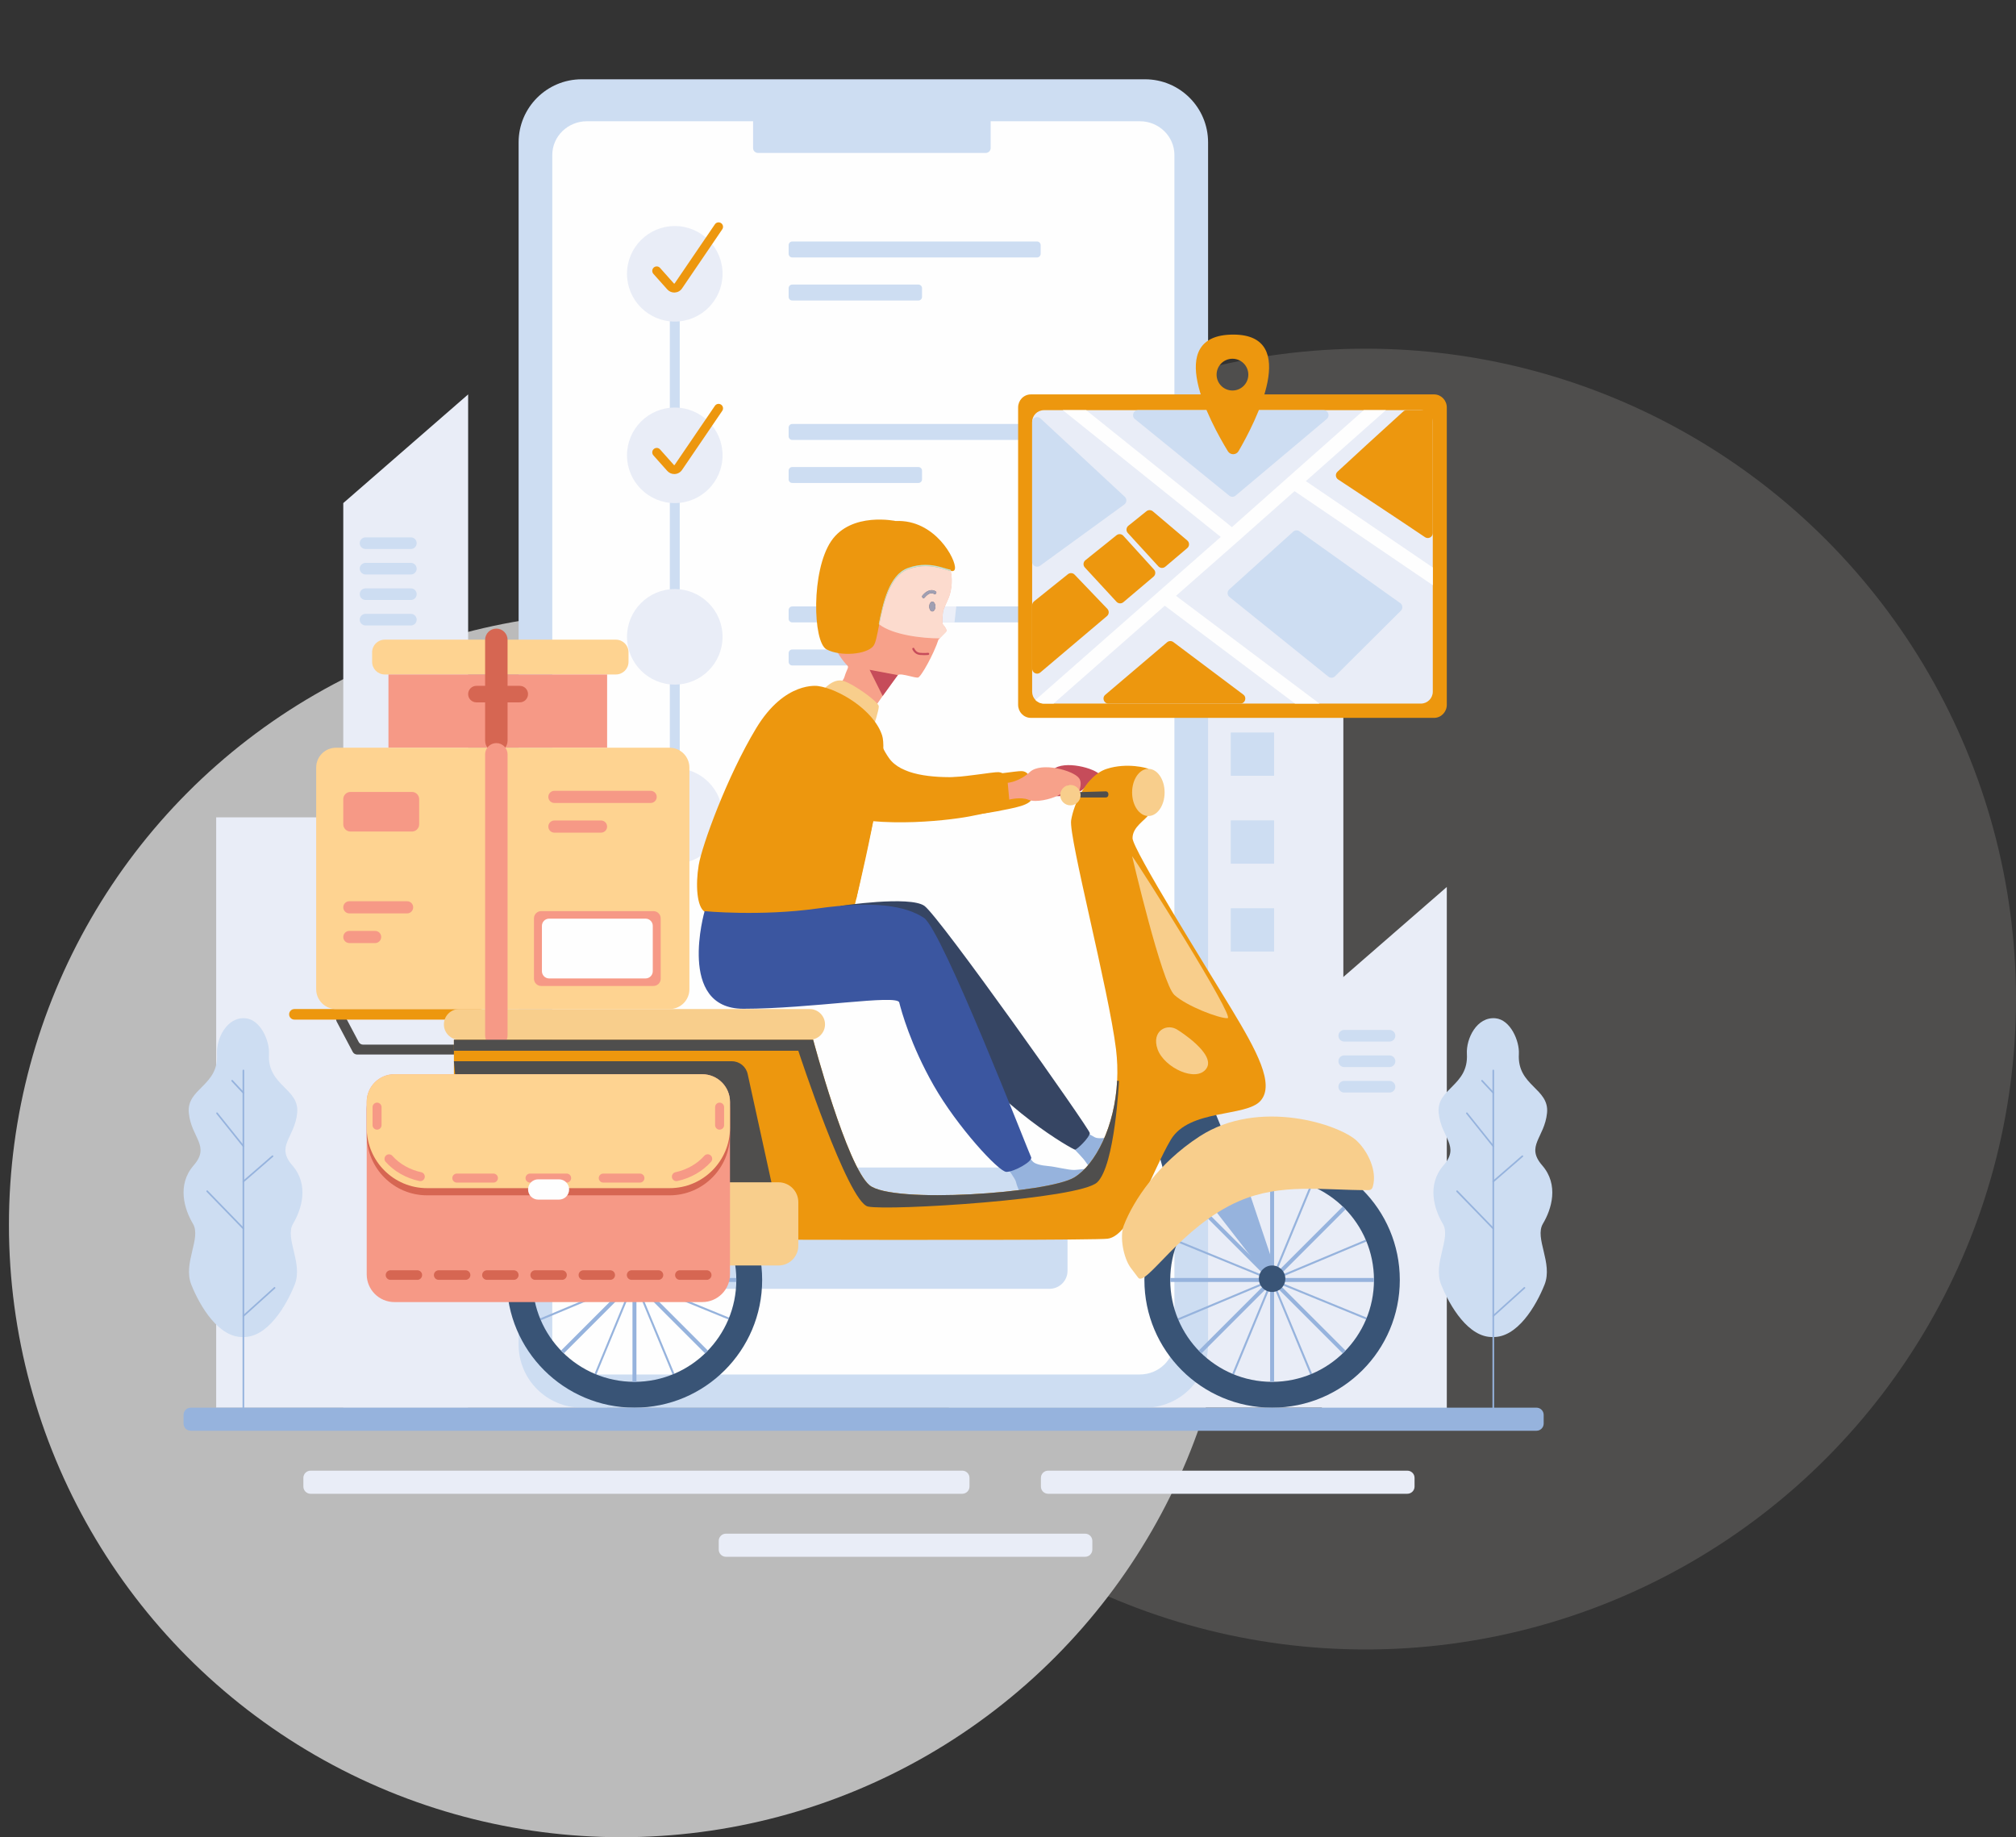 <svg width="451" height="411" viewBox="0 0 451 411" fill="none" xmlns="http://www.w3.org/2000/svg">
    <rect x="0" y="0" width="451" height="411" fill="#333333" stroke="none"/>
    <circle cx="305.5" cy="223.5" r="145.5" fill="#4F4E4D"/>
    <circle cx="139" cy="274" r="137" fill="#BBBBBB"/>
    <g clip-path="url(#clip0_2:4246)">
        <path d="M212.287 314.905H300.521V154.428H212.287V314.905Z" fill="#E9EDF7"/>
        <path d="M275.339 173.552H285.028V163.866H275.339V173.552Z" fill="#CDDDF2"/>
        <path d="M275.339 193.212H285.028V183.526H275.339V193.212Z" fill="#CDDDF2"/>
        <path d="M275.339 212.874H285.028V203.187H275.339V212.874Z" fill="#CDDDF2"/>
        <path d="M76.793 314.905V112.544L104.727 88.231V314.905H76.793Z" fill="#E9EDF7"/>
        <path d="M91.915 122.816H81.786C81.064 122.816 80.477 122.232 80.477 121.514C80.477 120.795 81.064 120.213 81.786 120.213H91.915C92.636 120.213 93.213 120.795 93.213 121.514C93.213 122.232 92.636 122.816 91.915 122.816Z" fill="#CDDDF2"/>
        <path d="M91.915 128.518H81.786C81.064 128.518 80.477 127.935 80.477 127.216C80.477 126.497 81.064 125.915 81.786 125.915H91.915C92.636 125.915 93.213 126.497 93.213 127.216C93.213 127.935 92.636 128.518 91.915 128.518Z" fill="#CDDDF2"/>
        <path d="M91.915 134.221H81.786C81.064 134.221 80.477 133.638 80.477 132.918C80.477 132.199 81.064 131.618 81.786 131.618H91.915C92.636 131.618 93.213 132.199 93.213 132.918C93.213 133.638 92.636 134.221 91.915 134.221Z" fill="#CDDDF2"/>
        <path d="M323.665 198.424V317.787H295.722V222.734L323.665 198.424Z" fill="#E9EDF7"/>
        <path d="M310.844 233.008H300.715C299.993 233.008 299.416 232.425 299.416 231.706C299.416 230.987 299.993 230.404 300.715 230.404H310.844C311.565 230.404 312.152 230.987 312.152 231.706C312.152 232.425 311.565 233.008 310.844 233.008Z" fill="#CDDDF2"/>
        <path d="M310.844 238.71H300.715C299.993 238.71 299.416 238.128 299.416 237.409C299.416 236.689 299.993 236.106 300.715 236.106H310.844C311.565 236.106 312.152 236.689 312.152 237.409C312.152 238.128 311.565 238.71 310.844 238.71Z" fill="#CDDDF2"/>
        <path d="M310.844 244.412H300.715C299.993 244.412 299.416 243.83 299.416 243.111C299.416 242.392 299.993 241.809 300.715 241.809H310.844C311.565 241.809 312.152 242.392 312.152 243.111C312.152 243.83 311.565 244.412 310.844 244.412Z" fill="#CDDDF2"/>
        <path d="M91.915 139.923H81.786C81.064 139.923 80.477 139.34 80.477 138.621C80.477 137.902 81.064 137.319 81.786 137.319H91.915C92.636 137.319 93.213 137.902 93.213 138.621C93.213 139.34 92.636 139.923 91.915 139.923Z" fill="#CDDDF2"/>
        <path d="M48.36 314.905H135.816V182.846H48.36V314.905Z" fill="#E9EDF7"/>
        <path d="M65.559 273.761C67.492 270.515 69.184 265.053 65.395 260.7C61.605 256.346 65.924 254.548 66.482 248.99C67.039 243.432 59.768 242.957 60.172 235.796C60.344 232.881 58.306 228.118 54.948 227.798C50.774 227.398 48.35 232.343 48.542 235.796C48.956 242.957 41.684 243.432 42.242 248.99C42.8 254.548 47.109 256.346 43.328 260.7C39.539 265.053 41.232 270.515 43.165 273.761C45.09 277.005 40.866 282.559 42.8 287.389C44.714 292.192 48.908 299.264 54.362 299.102C59.806 299.264 64 292.192 65.924 287.389C67.858 282.559 63.634 277.005 65.559 273.761Z" fill="#CDDDF2"/>
        <path d="M54.631 239.514V317.455H54.265V239.514C54.265 239.383 54.352 239.275 54.448 239.275C54.554 239.275 54.631 239.383 54.631 239.514Z" fill="#96B3DD"/>
        <path d="M54.448 256.598C54.401 256.598 54.343 256.575 54.313 256.529L48.407 249.153C48.341 249.076 48.36 248.961 48.427 248.899C48.504 248.836 48.629 248.849 48.687 248.928L54.593 256.303C54.65 256.382 54.641 256.494 54.564 256.557C54.535 256.584 54.487 256.598 54.448 256.598Z" fill="#96B3DD"/>
        <path d="M54.448 294.573C54.401 294.573 54.352 294.552 54.313 294.513C54.247 294.439 54.256 294.323 54.333 294.257L61.307 287.966C61.374 287.9 61.499 287.906 61.557 287.98C61.625 288.054 61.625 288.168 61.547 288.236L54.574 294.526C54.535 294.557 54.496 294.573 54.448 294.573Z" fill="#96B3DD"/>
        <path d="M54.448 244.653C54.401 244.653 54.352 244.633 54.313 244.595L51.794 241.896C51.736 241.824 51.736 241.71 51.813 241.641C51.88 241.572 51.995 241.576 52.063 241.65L54.584 244.348C54.65 244.421 54.65 244.535 54.574 244.604C54.535 244.637 54.496 244.653 54.448 244.653Z" fill="#96B3DD"/>
        <path d="M54.448 264.49C54.401 264.49 54.352 264.467 54.313 264.426C54.247 264.35 54.256 264.236 54.333 264.17L60.845 258.517C60.922 258.45 61.037 258.459 61.105 258.534C61.172 258.61 61.162 258.725 61.086 258.79L54.564 264.444C54.535 264.474 54.487 264.49 54.448 264.49Z" fill="#96B3DD"/>
        <path d="M54.448 275.018C54.401 275.018 54.352 275 54.323 274.963L46.215 266.609C46.147 266.537 46.147 266.422 46.215 266.352C46.291 266.282 46.406 266.285 46.474 266.356L54.583 274.711C54.65 274.783 54.65 274.897 54.574 274.968C54.535 275.001 54.496 275.018 54.448 275.018Z" fill="#96B3DD"/>
        <path d="M345.164 273.761C347.107 270.515 348.79 265.053 345 260.7C341.22 256.346 345.53 254.548 346.087 248.99C346.645 243.432 339.373 242.957 339.787 235.796C339.951 232.881 337.911 228.118 334.564 227.798C330.379 227.398 327.955 232.343 328.158 235.796C328.561 242.957 321.29 243.432 321.847 248.99C322.405 254.548 326.725 256.346 322.935 260.7C319.145 265.053 320.838 270.515 322.771 273.761C324.704 277.005 320.472 282.559 322.405 287.389C324.329 292.192 328.523 299.264 333.967 299.102C339.421 299.264 343.616 292.192 345.53 287.389C347.463 282.559 343.24 277.005 345.164 273.761Z" fill="#CDDDF2"/>
        <path d="M334.247 239.514V317.455H333.881V239.514C333.881 239.383 333.958 239.275 334.064 239.275C334.16 239.275 334.247 239.383 334.247 239.514Z" fill="#96B3DD"/>
        <path d="M334.064 256.598C334.006 256.598 333.949 256.575 333.92 256.529L328.014 249.153C327.946 249.076 327.955 248.961 328.043 248.899C328.119 248.836 328.234 248.849 328.292 248.928L334.198 256.303C334.266 256.382 334.247 256.494 334.169 256.557C334.14 256.584 334.093 256.598 334.064 256.598Z" fill="#96B3DD"/>
        <path d="M334.064 294.573C334.006 294.573 333.958 294.552 333.92 294.513C333.862 294.439 333.862 294.323 333.939 294.257L340.912 287.966C340.99 287.9 341.105 287.906 341.172 287.98C341.239 288.054 341.23 288.168 341.153 288.236L334.179 294.526C334.14 294.557 334.102 294.573 334.064 294.573Z" fill="#96B3DD"/>
        <path d="M334.064 244.653C334.015 244.653 333.967 244.633 333.929 244.595L331.409 241.896C331.341 241.824 331.341 241.71 331.418 241.641C331.496 241.572 331.601 241.576 331.678 241.65L334.189 244.348C334.256 244.421 334.256 244.535 334.179 244.604C334.15 244.637 334.102 244.653 334.064 244.653Z" fill="#96B3DD"/>
        <path d="M334.064 264.49C334.006 264.49 333.958 264.467 333.92 264.426C333.852 264.35 333.862 264.236 333.939 264.17L340.451 258.517C340.527 258.45 340.643 258.459 340.71 258.534C340.778 258.61 340.768 258.725 340.691 258.79L334.179 264.444C334.14 264.474 334.103 264.49 334.064 264.49Z" fill="#96B3DD"/>
        <path d="M334.064 275.018C334.016 275.018 333.967 275 333.929 274.963L325.82 266.609C325.753 266.537 325.753 266.422 325.83 266.352C325.897 266.282 326.013 266.285 326.09 266.356L334.189 274.711C334.256 274.783 334.256 274.897 334.189 274.968C334.15 275.001 334.103 275.018 334.064 275.018Z" fill="#96B3DD"/>
        <path d="M256.15 314.905H130.131C122.34 314.905 116.019 308.586 116.019 300.794V31.848C116.019 24.055 122.34 17.737 130.131 17.737H256.15C263.941 17.737 270.261 24.055 270.261 31.848V300.794C270.261 308.586 263.941 314.905 256.15 314.905Z" fill="#CDDDF2"/>
        <path d="M254.976 27.121H221.618V33.135C221.618 33.731 221.126 34.214 220.511 34.214H169.578C168.963 34.214 168.472 33.731 168.472 33.135V27.121H131.304C127.024 27.121 123.551 30.502 123.551 34.672V299.932C123.551 304.103 127.024 307.482 131.304 307.482H254.976C259.257 307.482 262.728 304.103 262.728 299.932V34.672C262.728 30.502 259.257 27.121 254.976 27.121Z" fill="#FEFEFE"/>
        <path d="M149.85 184.91H152.063V61.253H149.85V184.91Z" fill="#CDDDF2"/>
        <path d="M161.643 61.253C161.643 67.154 156.852 71.937 150.956 71.937C145.059 71.937 140.269 67.154 140.269 61.253C140.269 55.352 145.059 50.567 150.956 50.567C156.852 50.567 161.643 55.352 161.643 61.253Z" fill="#E9EDF7"/>
        <path d="M150.841 65.443C150.234 65.443 149.677 65.19 149.272 64.737L146.165 61.258C145.809 60.847 145.838 60.217 146.253 59.851C146.666 59.485 147.291 59.521 147.656 59.932L150.754 63.413C150.763 63.422 150.792 63.453 150.85 63.448C150.898 63.446 150.927 63.413 150.927 63.401L159.93 50.179C160.238 49.724 160.864 49.607 161.316 49.917C161.768 50.226 161.893 50.847 161.575 51.3L152.581 64.522C152.216 65.061 151.629 65.395 150.975 65.438C150.927 65.441 150.88 65.443 150.841 65.443Z" fill="#ED970E"/>
        <path d="M161.643 101.859C161.643 107.759 156.852 112.544 150.956 112.544C145.059 112.544 140.269 107.759 140.269 101.859C140.269 95.957 145.059 91.174 150.956 91.174C156.852 91.174 161.643 95.957 161.643 101.859Z" fill="#E9EDF7"/>
        <path d="M150.841 106.047C150.234 106.047 149.677 105.796 149.272 105.342L146.165 101.864C145.809 101.451 145.838 100.822 146.253 100.456C146.666 100.091 147.291 100.127 147.656 100.538L150.754 104.016C150.763 104.027 150.792 104.058 150.85 104.054C150.898 104.05 150.927 104.016 150.927 104.007L159.93 90.785C160.238 90.33 160.864 90.213 161.316 90.522C161.768 90.831 161.893 91.451 161.575 91.906L152.581 105.128C152.216 105.667 151.629 106 150.975 106.044C150.927 106.046 150.88 106.047 150.841 106.047Z" fill="#ED970E"/>
        <path d="M161.643 142.463C161.643 148.365 156.852 153.148 150.956 153.148C145.059 153.148 140.269 148.365 140.269 142.463C140.269 136.562 145.059 131.778 150.956 131.778C156.852 131.778 161.643 136.562 161.643 142.463Z" fill="#E9EDF7"/>
        <path d="M161.643 182.527C161.643 188.429 156.852 193.212 150.956 193.212C145.059 193.212 140.269 188.429 140.269 182.527C140.269 176.626 145.059 171.842 150.956 171.842C156.852 171.842 161.643 176.626 161.643 182.527Z" fill="#E9EDF7"/>
        <path d="M231.996 57.593H177.236C176.792 57.593 176.428 57.232 176.428 56.787V54.833C176.428 54.388 176.792 54.027 177.236 54.027H231.996C232.448 54.027 232.804 54.388 232.804 54.833V56.787C232.804 57.232 232.448 57.593 231.996 57.593Z" fill="#CDDDF2"/>
        <path d="M205.457 67.226H177.236C176.792 67.226 176.428 66.864 176.428 66.42V64.465C176.428 64.02 176.792 63.659 177.236 63.659H205.457C205.9 63.659 206.265 64.02 206.265 64.465V66.42C206.265 66.864 205.9 67.226 205.457 67.226Z" fill="#CDDDF2"/>
        <path d="M231.996 98.413H177.236C176.792 98.413 176.428 98.052 176.428 97.607V95.653C176.428 95.207 176.792 94.847 177.236 94.847H231.996C232.448 94.847 232.804 95.207 232.804 95.653V97.607C232.804 98.052 232.448 98.413 231.996 98.413Z" fill="#CDDDF2"/>
        <path d="M205.457 108.045H177.236C176.792 108.045 176.428 107.685 176.428 107.239V105.285C176.428 104.84 176.792 104.479 177.236 104.479H205.457C205.9 104.479 206.265 104.84 206.265 105.285V107.239C206.265 107.685 205.9 108.045 205.457 108.045Z" fill="#CDDDF2"/>
        <path d="M231.996 139.233H177.236C176.792 139.233 176.428 138.872 176.428 138.427V136.472C176.428 136.027 176.792 135.666 177.236 135.666H231.996C232.448 135.666 232.804 136.027 232.804 136.472V138.427C232.804 138.872 232.448 139.233 231.996 139.233Z" fill="#CDDDF2"/>
        <path d="M205.457 148.866H177.236C176.792 148.866 176.428 148.505 176.428 148.06V146.105C176.428 145.659 176.792 145.298 177.236 145.298H205.457C205.9 145.298 206.265 145.659 206.265 146.105V148.06C206.265 148.505 205.9 148.866 205.457 148.866Z" fill="#CDDDF2"/>
        <path d="M234.786 288.316H153.88C151.658 288.316 149.85 286.511 149.85 284.284V265.212C149.85 262.985 151.658 261.18 153.88 261.18H234.786C237.008 261.18 238.817 262.985 238.817 265.212V284.284C238.817 286.511 237.008 288.316 234.786 288.316Z" fill="#CDDDF2"/>
        <path d="M121.002 295.352L120.829 294.943L162.864 277.324L163.037 277.732L121.002 295.352Z" fill="#96B3DD"/>
        <path d="M162.941 295.176L120.753 277.91L120.925 277.5L163.115 294.766L162.941 295.176Z" fill="#96B3DD"/>
        <path d="M133.42 307.483L133.017 307.313L150.436 265.192L150.85 265.361L133.42 307.483Z" fill="#96B3DD"/>
        <path d="M150.456 307.474L132.998 265.37L133.401 265.202L150.87 307.304L150.456 307.474Z" fill="#96B3DD"/>
        <path d="M141.933 309.128C129.342 309.128 119.136 298.924 119.136 286.338C119.136 273.75 129.342 263.546 141.933 263.546C154.515 263.546 164.721 273.75 164.721 286.338C164.721 298.924 154.515 309.128 141.933 309.128ZM141.933 257.771C126.158 257.771 113.365 270.56 113.365 286.338C113.365 302.115 126.158 314.905 141.933 314.905C157.709 314.905 170.502 302.115 170.502 286.338C170.502 270.56 157.709 257.771 141.933 257.771Z" fill="#395476"/>
        <path d="M141.491 309.128H142.377V263.546H141.491V309.128Z" fill="#96B3DD"/>
        <path d="M119.136 286.78H164.719V285.895H119.136V286.78Z" fill="#96B3DD"/>
        <path d="M157.738 302.766L125.505 270.535L126.13 269.908L158.363 302.14L157.738 302.766Z" fill="#96B3DD"/>
        <path d="M126.13 302.766L125.505 302.14L157.738 269.908L158.363 270.535L126.13 302.766Z" fill="#96B3DD"/>
        <path d="M144.896 286.06C144.896 287.696 143.568 289.022 141.933 289.022C140.298 289.022 138.97 287.696 138.97 286.06C138.97 284.425 140.298 283.099 141.933 283.099C143.568 283.099 144.896 284.425 144.896 286.06Z" fill="#395476"/>
        <path d="M270.78 246.24C271.069 247.094 275.666 258.105 275.666 258.105L261.796 267.351L257.266 250.935L270.78 246.24Z" fill="#395476"/>
        <path d="M103.294 235.906H79.891C79.477 235.906 79.102 235.679 78.909 235.317L75.322 228.541C74.985 227.898 75.341 227.109 76.052 226.944C76.544 226.831 77.044 227.06 77.284 227.505L80.247 233.102C80.439 233.465 80.814 233.691 81.218 233.691H103.294C103.899 233.691 104.4 234.188 104.4 234.799C104.4 235.41 103.899 235.906 103.294 235.906Z" fill="#4F4E4D"/>
        <path d="M107.343 228.097H65.867C65.212 228.097 64.683 227.567 64.683 226.915C64.683 226.263 65.212 225.734 65.867 225.734H107.343C107.997 225.734 108.526 226.263 108.526 226.915C108.526 227.567 107.997 228.097 107.343 228.097Z" fill="#ED970E"/>
        <path d="M212.132 133.99C213.316 131.387 214.104 124.368 207.468 121.922C200.84 119.476 190.047 118.293 186.103 129.89C182.16 141.484 189.182 148.504 189.576 148.899C189.971 149.293 189.413 149.767 188.941 151.344C188.47 152.922 186.893 153.428 186.893 153.428L195.597 158.365C195.597 158.365 200.302 151.581 200.849 151.028C201.167 150.708 202.341 150.971 203.428 151.233C204.226 151.423 204.986 151.614 205.352 151.581C206.025 151.518 208.939 146.221 209.94 143.099C209.94 143.099 211.267 141.741 211.624 141.386C211.979 141.031 211.498 140.261 211.027 139.788C210.555 139.32 211.017 136.635 211.027 136.582C211.354 135.724 211.748 134.845 212.132 133.99Z" fill="#F7A18A"/>
        <path d="M228.755 174.778C228.755 174.778 233.228 174.233 235.623 172.125C238.009 170.016 244.992 171.798 246.213 173.45C247.425 175.105 244.838 179.03 243.626 178.74C242.414 178.45 243.857 177.65 244.231 176.922C244.616 176.196 244.694 175.468 244.087 174.959C243.472 174.451 243.174 176.268 241.654 176.996C240.134 177.722 236.873 178.522 235.286 177.868C233.689 177.213 230.121 178.086 230.121 178.086L228.755 174.778Z" fill="#C64C5A"/>
        <path d="M184.709 162.204C183.94 164.013 184.036 166.078 184.084 168.062C184.228 173.482 186.364 179.086 192.183 180.921C203.265 184.411 219.501 182.23 222.993 181.503C226.485 180.777 231.179 180.194 230.881 178.159C230.583 176.123 231.034 172.667 228.611 172.504C226.177 172.342 204.178 177.141 198.868 169.58C196.637 166.415 195.319 161.732 192.28 159.187C190.144 157.402 187.248 158.82 185.7 160.615C185.268 161.115 184.95 161.648 184.709 162.204Z" fill="#ED970E"/>
        <path d="M184.055 154.461C184.055 154.461 186.306 151.621 188.672 152.33C191.029 153.04 196.598 157.063 196.598 158.01C196.598 158.956 195.579 162.032 195.579 162.032L184.055 154.461Z" fill="#F8CE8C"/>
        <path d="M183.026 153.475C183.026 153.475 175.61 152.212 169.146 162.939C162.672 173.666 157.035 189.127 156.304 193.544C155.573 197.962 155.891 202.852 157.631 203.956C159.363 205.06 183.026 208.374 187.123 207.427C191.231 206.481 191.231 202.425 191.231 202.425C191.231 202.425 199.186 170.195 197.339 164.517C195.492 158.838 187.594 154.105 183.026 153.475Z" fill="#ED970E"/>
        <path d="M170.559 204.333C170.559 204.333 179.909 161.796 184.055 163.865C188.192 165.936 195.069 168.91 195.579 170.677C196.088 172.445 188.172 202.688 188.172 202.688L187.22 202.777C187.22 202.777 195.213 170.591 194.703 170.195C194.184 169.803 184.113 164.458 183.459 165.05C182.815 165.641 178.371 177.296 175.889 186.169C173.407 195.044 171.867 204.333 171.867 204.333H170.559Z" fill="#ED970E"/>
        <path d="M177.207 163.865C177.207 163.865 174.186 173.825 180.025 185.341C185.864 196.857 191.529 201.189 191.529 201.189L195.579 182.527L177.207 163.865Z" fill="#ED970E"/>
        <path d="M177.774 161.564C176.975 163.525 177.081 165.765 177.129 167.919C177.273 173.8 179.496 179.879 185.556 181.87C197.069 185.656 213.951 183.29 217.577 182.501C221.204 181.713 226.09 181.082 225.782 178.873C225.465 176.665 225.936 172.915 223.416 172.739C220.886 172.563 198.013 177.769 192.491 169.566C190.183 166.132 188.807 161.05 185.652 158.289C183.43 156.353 180.409 157.89 178.803 159.839C178.351 160.38 178.024 160.96 177.774 161.564Z" fill="#ED970E"/>
        <path d="M200.849 151.029L194.54 149.845L197.464 155.693L200.849 151.029Z" fill="#C64C5A"/>
        <path d="M213.633 127.207C213.557 127.713 213.23 127.819 212.7 127.737C211.143 127.495 207.775 125.662 203.139 127.365C198.916 128.914 197.56 135.318 196.646 139.899C196.223 142.078 195.896 143.844 195.406 144.48C193.915 146.454 187.97 146.916 184.902 145.271C181.834 143.624 181.448 127.68 185.94 121.054C190.442 114.428 200.378 116.557 200.378 116.557C209.18 116.139 213.95 125.235 213.633 127.207Z" fill="#ED970E"/>
        <path d="M206.736 146.555C206.458 146.555 206.121 146.543 205.755 146.509C204.563 146.395 204.12 145.284 204.101 145.238C204.053 145.116 204.12 144.978 204.236 144.932C204.361 144.884 204.495 144.945 204.544 145.066C204.553 145.102 204.9 145.951 205.803 146.038C206.823 146.134 207.602 146.04 207.602 146.039C207.737 146.02 207.853 146.113 207.871 146.243C207.891 146.372 207.795 146.491 207.67 146.508C207.641 146.51 207.295 146.555 206.736 146.555Z" fill="#C64C5A"/>
        <path d="M209.266 135.686C209.266 136.296 208.949 136.79 208.564 136.79C208.19 136.79 207.871 136.296 207.871 135.686C207.871 135.077 208.19 134.582 208.564 134.582C208.949 134.582 209.266 135.077 209.266 135.686Z" fill="#364563"/>
        <path d="M206.852 133.707C207.353 133.104 208.132 132.388 208.959 132.883C209.344 133.119 209.709 132.506 209.315 132.271C208.208 131.603 207.073 132.338 206.352 133.205C206.064 133.554 206.564 134.059 206.852 133.707Z" fill="#364563"/>
        <path d="M210.219 142.807C210.633 142.388 211.373 141.636 211.624 141.386C211.979 141.031 211.498 140.261 211.027 139.788C210.931 139.688 210.873 139.488 210.844 139.233H213.528C213.287 141.058 213.047 142.133 212.642 142.532C212.479 142.693 211.556 142.801 210.219 142.807ZM213.931 135.666H211.392C211.632 135.106 211.883 134.543 212.133 133.99C212.739 132.66 213.239 130.175 212.701 127.737C212.73 127.742 212.749 127.744 212.778 127.747C213.191 128.705 214.365 131.822 213.97 135.356C213.96 135.46 213.951 135.564 213.931 135.666Z" fill="#FEFEFE"/>
        <path d="M213.528 139.233H210.844C210.738 138.294 211.017 136.623 211.027 136.582C211.143 136.28 211.268 135.972 211.392 135.666H213.931C213.777 137.077 213.653 138.261 213.528 139.233Z" fill="#ECEFF8"/>
        <path d="M210.084 142.808C206.419 142.808 199.802 142.072 196.695 139.686C197.598 135.121 198.984 128.891 203.139 127.365C204.582 126.836 205.9 126.648 207.083 126.648C209.689 126.648 211.632 127.57 212.701 127.737C213.24 130.175 212.739 132.66 212.133 133.99C211.883 134.543 211.632 135.106 211.392 135.666C211.268 135.972 211.143 136.28 211.027 136.582C211.017 136.623 210.738 138.294 210.844 139.233C210.873 139.488 210.931 139.688 211.027 139.788C211.498 140.261 211.979 141.031 211.624 141.386C211.373 141.636 210.633 142.388 210.219 142.807C210.18 142.808 210.133 142.808 210.084 142.808ZM208.564 134.582C208.19 134.582 207.871 135.077 207.871 135.686C207.871 136.296 208.19 136.791 208.564 136.791C208.949 136.791 209.267 136.296 209.267 135.686C209.267 135.077 208.949 134.582 208.564 134.582ZM208.41 132.012C207.622 132.012 206.881 132.573 206.352 133.205C206.131 133.471 206.372 133.828 206.621 133.828C206.699 133.828 206.785 133.791 206.852 133.707C207.237 133.245 207.785 132.717 208.391 132.717C208.574 132.717 208.766 132.767 208.959 132.883C209.017 132.92 209.074 132.937 209.132 132.937C209.44 132.937 209.642 132.469 209.315 132.271C209.017 132.089 208.708 132.012 208.41 132.012Z" fill="#FCDBCE"/>
        <path d="M196.695 139.686C196.656 139.66 196.627 139.634 196.598 139.608C197.503 135.027 198.859 128.623 203.082 127.073C204.524 126.545 205.842 126.357 207.016 126.357C209.632 126.357 211.566 127.278 212.643 127.445C212.643 127.445 212.691 127.551 212.778 127.747C212.749 127.745 212.73 127.742 212.701 127.737C211.632 127.57 209.689 126.648 207.083 126.648C205.9 126.648 204.583 126.836 203.139 127.365C198.984 128.891 197.598 135.121 196.695 139.686Z" fill="#C2E4D7"/>
        <path d="M208.564 136.79C208.19 136.79 207.871 136.296 207.871 135.686C207.871 135.077 208.19 134.582 208.564 134.582C208.949 134.582 209.266 135.077 209.266 135.686C209.266 136.296 208.949 136.79 208.564 136.79Z" fill="#A09FB2"/>
        <path d="M206.621 133.828C206.371 133.828 206.131 133.471 206.352 133.205C206.881 132.573 207.622 132.012 208.41 132.012C208.708 132.012 209.017 132.089 209.315 132.271C209.642 132.469 209.44 132.937 209.132 132.937C209.074 132.937 209.017 132.92 208.959 132.883C208.766 132.767 208.574 132.717 208.391 132.717C207.785 132.717 207.236 133.245 206.852 133.707C206.785 133.791 206.698 133.828 206.621 133.828Z" fill="#A09FB2"/>
        <path d="M240.403 257.14C240.403 257.14 242.471 259.269 242.779 259.792C243.087 260.315 244.54 262.237 245.319 262.144C246.107 262.05 251.254 259.768 252.052 258.925C252.841 258.083 257.852 256.418 259.247 255.54C260.651 254.663 260.449 252.332 259.487 251.809C258.525 251.286 255.534 252.973 254.284 253.4C253.024 253.827 250.109 253.953 248.492 254.317C246.877 254.681 245.559 254.752 244.914 254.417C244.27 254.083 243.732 253.726 243.732 253.726L240.403 257.14Z" fill="#96B3DD"/>
        <path d="M188.172 202.632C188.172 202.632 203.456 200.345 206.775 202.632C210.084 204.919 243.799 252.586 243.799 253.484C243.799 254.381 240.961 257.185 240.49 257.185C240.018 257.185 223.329 247.765 213.508 233.296C203.697 218.826 204.524 218.267 202.033 218.603C199.551 218.94 176.167 219.724 177.091 214.677C178.015 209.63 188.172 202.632 188.172 202.632Z" fill="#364563"/>
        <path d="M225.407 261.364C225.407 261.364 227.149 263.747 227.264 264.336C227.389 264.925 228.11 267.181 228.889 267.329C229.659 267.476 235.315 266.859 236.345 266.299C237.383 265.738 242.683 265.661 244.309 265.252C245.934 264.84 246.521 262.569 245.79 261.784C245.039 261 241.644 261.7 240.307 261.728C238.979 261.756 236.171 261 234.517 260.859C232.862 260.719 231.583 260.389 231.083 259.878C230.583 259.366 230.197 258.868 230.197 258.868L225.407 261.364Z" fill="#96B3DD"/>
        <path d="M157.631 203.834C157.631 203.834 151.322 225.669 166.308 225.669C181.295 225.669 200.696 222.395 201.167 224.255C201.639 226.117 203.697 233.744 208.901 242.867C214.104 251.989 223.416 262.159 225.147 262.159C226.888 262.159 231.14 259.765 230.668 258.868C230.197 257.97 210.787 208.022 206.689 205.33C202.591 202.638 195.646 201.443 182.872 203.237C170.088 205.031 157.631 203.834 157.631 203.834Z" fill="#3B56A0"/>
        <path d="M263.653 295.352L263.479 294.943L305.514 277.324L305.687 277.732L263.653 295.352Z" fill="#96B3DD"/>
        <path d="M305.592 295.176L263.412 277.91L263.575 277.5L305.755 294.766L305.592 295.176Z" fill="#96B3DD"/>
        <path d="M276.08 307.483L275.666 307.313L293.087 265.192L293.501 265.361L276.08 307.483Z" fill="#96B3DD"/>
        <path d="M293.106 307.474L275.648 265.37L276.051 265.202L293.519 307.304L293.106 307.474Z" fill="#96B3DD"/>
        <path d="M284.583 309.128C271.992 309.128 261.796 298.924 261.796 286.338C261.796 273.75 271.992 263.546 284.583 263.546C297.175 263.546 307.371 273.75 307.371 286.338C307.371 298.924 297.175 309.128 284.583 309.128ZM284.583 257.771C268.808 257.771 256.014 270.56 256.014 286.338C256.014 302.115 268.808 314.905 284.583 314.905C300.359 314.905 313.152 302.115 313.152 286.338C313.152 270.56 300.359 257.771 284.583 257.771Z" fill="#395476"/>
        <path d="M284.141 309.128H285.029V263.546H284.141V309.128Z" fill="#96B3DD"/>
        <path d="M261.796 286.78H307.379V285.895H261.796V286.78Z" fill="#96B3DD"/>
        <path d="M300.388 302.766L268.154 270.535L268.78 269.908L301.013 302.14L300.388 302.766Z" fill="#96B3DD"/>
        <path d="M268.78 302.766L268.154 302.14L300.388 269.908L301.013 270.535L268.78 302.766Z" fill="#96B3DD"/>
        <path d="M268.154 266.038L284.208 286.706L285.834 285.673L278.158 262.79L268.154 266.038Z" fill="#96B3DD"/>
        <path d="M287.546 286.06C287.546 287.696 286.219 289.022 284.583 289.022C282.948 289.022 281.621 287.696 281.621 286.06C281.621 284.425 282.948 283.099 284.583 283.099C286.219 283.099 287.546 284.425 287.546 286.06Z" fill="#395476"/>
        <path d="M181.131 232.599H102.736C100.841 232.599 99.302 231.062 99.302 229.167C99.302 227.27 100.841 225.734 102.736 225.734H181.131C183.025 225.734 184.565 227.27 184.565 229.167C184.565 231.062 183.025 232.599 181.131 232.599Z" fill="#F8CE8C"/>
        <path d="M281.996 246.254C278.755 249.946 266.057 248.026 261.921 254.967C257.785 261.904 253.062 276.52 247.752 277.111C242.433 277.7 101.543 277.111 101.543 277.111V232.598H181.91C181.91 232.598 189.432 260.945 194.53 265.151C199.619 269.36 234.613 266.923 240.365 263.38C245.088 260.478 249.407 252.023 249.917 241.753C250.032 239.489 249.955 237.138 249.666 234.739C248.041 221.452 239.037 187.203 239.625 183.512C240.221 179.82 243.02 173.471 247.598 171.996C252.177 170.52 256.756 171.847 256.9 171.996C257.054 172.143 257.641 181.149 256.9 182.33C256.16 183.512 253.36 184.987 253.36 187.497C253.36 190.006 269.896 216.432 275.503 225.735C281.111 235.035 285.247 242.564 281.996 246.254Z" fill="#ED970E"/>
        <path d="M260.536 177.273C260.536 180.189 258.91 182.551 256.9 182.551C254.889 182.551 253.264 180.189 253.264 177.273C253.264 174.359 254.889 171.995 256.9 171.995C258.91 171.995 260.536 174.359 260.536 177.273Z" fill="#F8CE8C"/>
        <path d="M263.546 230.458C263.546 230.458 272.107 235.774 269.895 239.021C267.683 242.269 260.449 238.874 258.968 234.739C257.496 230.606 261.113 228.734 263.546 230.458Z" fill="#F8CE8C"/>
        <path d="M252.975 283.646C251.34 281.475 250.427 276.674 251.398 274.158C253.61 268.431 259.141 260.211 268.346 254.227C281.659 245.574 299.762 251.569 303.581 255.262C306.063 257.661 308.092 261.942 307.13 265.385C307.063 265.649 306.957 265.929 306.717 266.085C306.505 266.231 306.217 266.241 305.957 266.242C296.059 266.281 286.651 264.603 277.196 268.696C264.229 274.306 256.294 288.036 254.62 285.821C254.11 285.15 253.534 284.386 252.975 283.646Z" fill="#F8CE8C"/>
        <path d="M137.788 150.883H86.075C84.508 150.883 83.248 149.621 83.248 148.062V145.922C83.248 144.362 84.508 143.099 86.075 143.099H137.788C139.336 143.099 140.606 144.362 140.606 145.922V148.062C140.606 149.621 139.336 150.883 137.788 150.883Z" fill="#FED391"/>
        <path d="M86.903 167.271H135.82V150.884H86.903V167.271Z" fill="#F69986"/>
        <path d="M116.28 157.123H106.574C105.554 157.123 104.727 156.297 104.727 155.276C104.727 154.255 105.554 153.428 106.574 153.428H116.28C117.299 153.428 118.127 154.255 118.127 155.276C118.127 156.297 117.299 157.123 116.28 157.123Z" fill="#D66652"/>
        <path d="M111.037 168.231C109.652 168.231 108.526 167.107 108.526 165.721V143.134C108.526 141.747 109.652 140.624 111.037 140.624C112.431 140.624 113.548 141.747 113.548 143.134V165.721C113.548 167.107 112.431 168.231 111.037 168.231Z" fill="#D66652"/>
        <path d="M149.792 225.734H75.168C72.725 225.734 70.734 223.748 70.734 221.299V171.707C70.734 169.257 72.725 167.271 75.168 167.271H149.792C152.235 167.271 154.226 169.257 154.226 171.707V221.299C154.226 223.748 152.235 225.734 149.792 225.734Z" fill="#FED391"/>
        <path d="M92.155 186.021H78.4C77.515 186.021 76.793 185.298 76.793 184.408V178.776C76.793 177.885 77.515 177.163 78.4 177.163H92.155C93.05 177.163 93.771 177.885 93.771 178.776V184.408C93.771 185.298 93.05 186.021 92.155 186.021Z" fill="#F69986"/>
        <path d="M146.185 220.567H121.07C120.175 220.567 119.453 219.845 119.453 218.955V205.438C119.453 204.548 120.175 203.825 121.07 203.825H146.185C147.08 203.825 147.801 204.548 147.801 205.438V218.955C147.801 219.845 147.08 220.567 146.185 220.567Z" fill="#F69986"/>
        <path d="M144.415 218.883H122.84C121.955 218.883 121.234 218.162 121.234 217.271V207.121C121.234 206.23 121.955 205.508 122.84 205.508H144.415C145.31 205.508 146.031 206.23 146.031 207.121V217.271C146.031 218.162 145.31 218.883 144.415 218.883Z" fill="#FEFEFE"/>
        <path d="M91.078 204.333H78.15C77.399 204.333 76.793 203.725 76.793 202.973C76.793 202.223 77.399 201.616 78.15 201.616H91.078C91.828 201.616 92.433 202.223 92.433 202.973C92.433 203.725 91.828 204.333 91.078 204.333Z" fill="#F69986"/>
        <path d="M83.921 210.971H78.15C77.399 210.971 76.793 210.363 76.793 209.613C76.793 208.862 77.399 208.254 78.15 208.254H83.921C84.671 208.254 85.277 208.862 85.277 209.613C85.277 210.363 84.671 210.971 83.921 210.971Z" fill="#F69986"/>
        <path d="M145.56 179.631H124.023C123.272 179.631 122.667 179.023 122.667 178.273C122.667 177.523 123.272 176.914 124.023 176.914H145.56C146.31 176.914 146.916 177.523 146.916 178.273C146.916 179.023 146.31 179.631 145.56 179.631Z" fill="#F69986"/>
        <path d="M134.46 186.269H124.023C123.272 186.269 122.667 185.661 122.667 184.91C122.667 184.161 123.272 183.553 124.023 183.553H134.46C135.209 183.553 135.815 184.161 135.815 184.91C135.815 185.661 135.209 186.269 134.46 186.269Z" fill="#F69986"/>
        <path d="M111.037 234.15C109.652 234.15 108.526 233.026 108.526 231.639V168.748C108.526 167.362 109.652 166.238 111.037 166.238C112.431 166.238 113.548 167.362 113.548 168.748V231.639C113.548 233.026 112.431 234.15 111.037 234.15Z" fill="#F69986"/>
        <path d="M239.374 177.258L247.367 177.032C247.685 177.024 247.955 177.281 247.955 177.602V177.829C247.955 178.143 247.694 178.4 247.387 178.4H239.384C239.076 178.4 238.817 178.143 238.817 177.829C238.817 177.52 239.057 177.267 239.374 177.258Z" fill="#4F4E4D"/>
        <path d="M101.543 237.409H163.711C165.423 237.409 166.895 238.595 167.26 240.259L175.389 277.324H105.227L101.543 237.409Z" fill="#4F4E4D"/>
        <path d="M174.157 283.099H102.784C100.331 283.099 98.34 281.113 98.34 278.664V268.923C98.34 266.473 100.331 264.49 102.784 264.49H174.157C176.6 264.49 178.591 266.473 178.591 268.923V278.664C178.591 281.113 176.6 283.099 174.157 283.099Z" fill="#F8CE8C"/>
        <path d="M163.307 246.517V285.083C163.307 288.506 160.527 291.283 157.103 291.283H88.23C84.806 291.283 82.036 288.506 82.036 285.083V246.517C82.036 243.093 84.806 240.316 88.23 240.316H157.103C160.527 240.316 163.307 243.093 163.307 246.517Z" fill="#F69986"/>
        <path d="M163.307 248.026V253.828C163.307 261.326 157.257 267.403 149.792 267.403H95.541C88.076 267.403 82.036 261.326 82.036 253.828V248.026C82.036 244.585 84.806 241.794 88.23 241.794H157.103C160.527 241.794 163.307 244.585 163.307 248.026Z" fill="#D66652"/>
        <path d="M93.358 286.312H87.355C86.768 286.312 86.287 285.833 86.287 285.241C86.287 284.649 86.768 284.169 87.355 284.169H93.358C93.954 284.169 94.434 284.649 94.434 285.241C94.434 285.833 93.954 286.312 93.358 286.312Z" fill="#D66652"/>
        <path d="M104.15 286.312H98.148C97.551 286.312 97.07 285.833 97.07 285.241C97.07 284.649 97.551 284.169 98.148 284.169H104.15C104.746 284.169 105.227 284.649 105.227 285.241C105.227 285.833 104.746 286.312 104.15 286.312Z" fill="#D66652"/>
        <path d="M114.942 286.312H108.94C108.343 286.312 107.863 285.833 107.863 285.241C107.863 284.649 108.343 284.169 108.94 284.169H114.942C115.529 284.169 116.011 284.649 116.011 285.241C116.011 285.833 115.529 286.312 114.942 286.312Z" fill="#D66652"/>
        <path d="M125.725 286.312H119.723C119.136 286.312 118.655 285.833 118.655 285.241C118.655 284.649 119.136 284.169 119.723 284.169H125.725C126.321 284.169 126.803 284.649 126.803 285.241C126.803 285.833 126.321 286.312 125.725 286.312Z" fill="#D66652"/>
        <path d="M136.518 286.312H130.516C129.919 286.312 129.438 285.833 129.438 285.241C129.438 284.649 129.919 284.169 130.516 284.169H136.518C137.115 284.169 137.586 284.649 137.586 285.241C137.586 285.833 137.115 286.312 136.518 286.312Z" fill="#D66652"/>
        <path d="M147.31 286.312H141.298C140.712 286.312 140.231 285.833 140.231 285.241C140.231 284.649 140.712 284.169 141.298 284.169H147.31C147.897 284.169 148.378 284.649 148.378 285.241C148.378 285.833 147.897 286.312 147.31 286.312Z" fill="#D66652"/>
        <path d="M158.093 286.312H152.091C151.495 286.312 151.024 285.833 151.024 285.241C151.024 284.649 151.495 284.169 152.091 284.169H158.093C158.69 284.169 159.171 284.649 159.171 285.241C159.171 285.833 158.69 286.312 158.093 286.312Z" fill="#D66652"/>
        <path d="M163.307 246.517V252.29C163.307 259.751 157.257 265.8 149.792 265.8H95.541C88.076 265.8 82.036 259.751 82.036 252.29V246.517C82.036 243.093 84.806 240.316 88.23 240.316H157.103C160.527 240.316 163.307 243.093 163.307 246.517Z" fill="#FED391"/>
        <path d="M160.979 252.712C160.421 252.712 159.979 252.261 159.979 251.705V247.673C159.979 247.117 160.421 246.665 160.979 246.665C161.536 246.665 161.989 247.117 161.989 247.673V251.705C161.989 252.261 161.536 252.712 160.979 252.712Z" fill="#F69986"/>
        <path d="M151.322 264.228C150.85 264.228 150.436 263.905 150.331 263.434C150.216 262.889 150.562 262.353 151.11 262.235C153.659 261.683 155.958 260.378 157.564 258.561C157.929 258.145 158.575 258.105 158.988 258.476C159.402 258.846 159.44 259.482 159.075 259.9C157.179 262.033 154.505 263.563 151.534 264.205C151.466 264.221 151.388 264.228 151.322 264.228ZM94.031 264.231C93.953 264.231 93.887 264.223 93.819 264.208C90.847 263.568 88.163 262.042 86.268 259.911C85.902 259.494 85.941 258.857 86.355 258.487C86.768 258.117 87.403 258.154 87.778 258.571C89.394 260.386 91.683 261.687 94.242 262.237C94.781 262.355 95.127 262.891 95.012 263.436C94.906 263.908 94.492 264.231 94.031 264.231ZM110.383 264.554H102.197C101.639 264.554 101.187 264.103 101.187 263.546C101.187 262.99 101.639 262.539 102.197 262.539H110.383C110.94 262.539 111.393 262.99 111.393 263.546C111.393 264.103 110.94 264.554 110.383 264.554ZM126.764 264.554H118.578C118.02 264.554 117.568 264.103 117.568 263.546C117.568 262.99 118.02 262.539 118.578 262.539H126.764C127.322 262.539 127.774 262.99 127.774 263.546C127.774 264.103 127.322 264.554 126.764 264.554ZM143.155 264.554H134.96C134.401 264.554 133.95 264.103 133.95 263.546C133.95 262.99 134.401 262.539 134.96 262.539H143.155C143.713 262.539 144.165 262.99 144.165 263.546C144.165 264.103 143.713 264.554 143.155 264.554Z" fill="#F69986"/>
        <path d="M84.354 252.712C83.796 252.712 83.344 252.261 83.344 251.705V247.673C83.344 247.117 83.796 246.665 84.354 246.665C84.911 246.665 85.355 247.117 85.355 247.673V251.705C85.355 252.261 84.911 252.712 84.354 252.712Z" fill="#F69986"/>
        <path d="M125.052 268.363H120.406C119.146 268.363 118.136 267.347 118.136 266.094C118.136 264.839 119.146 263.824 120.406 263.824H125.052C126.303 263.824 127.322 264.839 127.322 266.094C127.322 267.347 126.303 268.363 125.052 268.363Z" fill="#FEFEFE"/>
        <path d="M274.513 227.774C272.588 227.774 265.5 225.094 262.729 222.583C259.901 220.016 253.264 191.537 253.264 191.537C254.986 193.759 276.349 227.645 274.628 227.771C274.589 227.772 274.551 227.774 274.513 227.774Z" fill="#F8CE8C"/>
        <path d="M250.33 241.809C250.33 241.809 249.436 260.681 245.463 264.489C241.5 268.295 198.647 270.924 194.165 269.908C189.683 268.893 178.591 235.067 178.591 235.067H101.543V232.598H181.91C181.91 232.598 189.432 260.945 194.53 265.151C199.619 269.36 234.613 266.923 240.365 263.38C245.088 260.478 249.407 252.023 249.917 241.753L250.33 241.809Z" fill="#4F4E4D"/>
        <path d="M323.665 91.16V157.663C323.665 159.281 322.386 160.592 320.818 160.592H230.602C229.804 160.592 229.082 160.25 228.562 159.701C228.062 159.172 227.764 158.454 227.764 157.663V91.16C227.764 90.367 228.062 89.649 228.562 89.122C229.082 88.573 229.804 88.231 230.602 88.231H320.818C322.386 88.231 323.665 89.542 323.665 91.16Z" fill="#ED970E"/>
        <path d="M320.529 94.414V154.74C320.529 156.208 319.337 157.397 317.875 157.397H233.555C232.804 157.397 232.121 157.087 231.64 156.589C231.178 156.108 230.9 155.456 230.9 154.74V94.414C230.9 93.695 231.178 93.043 231.64 92.565C232.121 92.067 232.804 91.757 233.555 91.757H317.875C319.337 91.757 320.529 92.946 320.529 94.414Z" fill="#E9EDF7"/>
        <path d="M289.604 109.874L278.177 120.003L278.187 120.008L263.085 133.293L295.174 157.397H289.72L260.575 135.502L235.69 157.397H233.555C232.804 157.397 232.121 157.087 231.64 156.589L273.098 120.123L237.758 91.757H242.991L275.59 117.924L305.091 91.757H310.036L292.134 107.632L320.529 126.948V130.911L289.604 109.874Z" fill="#FEFEFE"/>
        <path d="M275.003 131.85L289.306 118.932C289.691 118.581 290.278 118.548 290.701 118.851L313.248 134.919C313.815 135.32 313.883 136.132 313.392 136.618L298.656 151.287C298.252 151.687 297.608 151.721 297.165 151.364L275.041 133.546C274.513 133.116 274.484 132.309 275.003 131.85Z" fill="#CDDDF2"/>
        <path d="M247.262 155.431L261.093 143.676C261.498 143.338 262.066 143.322 262.489 143.634L278.148 155.389C278.995 156.033 278.552 157.397 277.474 157.397H247.983C246.944 157.397 246.463 156.103 247.262 155.431Z" fill="#ED970E"/>
        <path d="M251.523 112.854L232.669 126.566C231.929 127.101 230.9 126.575 230.9 125.662V94.393C230.9 93.436 232.073 92.962 232.775 93.612L251.628 111.135C252.138 111.613 252.09 112.441 251.523 112.854Z" fill="#CDDDF2"/>
        <path d="M258.16 127.404L251.301 119.859C250.908 119.421 250.234 119.369 249.773 119.739L242.818 125.321C242.308 125.726 242.251 126.473 242.693 126.948L249.773 134.617C250.176 135.056 250.849 135.098 251.311 134.712L258.054 129.005C258.535 128.597 258.583 127.871 258.16 127.404Z" fill="#ED970E"/>
        <path d="M260.68 126.784L265.605 122.614C266.134 122.169 266.134 121.358 265.605 120.911L257.9 114.385C257.487 114.041 256.9 114.032 256.477 114.366L252.427 117.61C251.926 118.014 251.869 118.758 252.302 119.234C254.505 121.638 256.967 124.33 259.131 126.688C259.545 127.129 260.219 127.171 260.68 126.784Z" fill="#ED970E"/>
        <path d="M238.903 128.455L231.313 134.539C231.054 134.751 230.9 135.07 230.9 135.409V149.585C230.9 150.535 232.006 151.051 232.728 150.436L247.637 137.823C248.128 137.409 248.165 136.665 247.723 136.2L240.403 128.555C240.009 128.136 239.355 128.093 238.903 128.455Z" fill="#ED970E"/>
        <path d="M296.809 93.727C289.133 100.167 279.129 108.589 276.417 110.874C276.003 111.217 275.407 111.222 274.994 110.885L253.88 93.739C253.071 93.076 253.534 91.757 254.591 91.757H296.098C297.136 91.757 297.608 93.058 296.809 93.727Z" fill="#CDDDF2"/>
        <path d="M320.529 92.874V119.247C320.529 120.141 319.53 120.673 318.789 120.172C312.989 116.256 302.812 109.545 299.358 107.266C298.753 106.868 298.675 106.009 299.214 105.517C301.907 103.024 309.237 96.274 313.931 92.043C314.134 91.859 314.393 91.757 314.672 91.757H319.414C320.03 91.757 320.529 92.256 320.529 92.874Z" fill="#ED970E"/>
        <path d="M275.715 87.36C273.752 87.36 272.165 85.77 272.165 83.807C272.165 81.845 273.752 80.254 275.715 80.254C277.677 80.254 279.264 81.845 279.264 83.807C279.264 85.77 277.677 87.36 275.715 87.36ZM275.907 74.85C260.055 74.85 270.819 94.608 274.685 100.94C275.234 101.846 276.551 101.833 277.081 100.915C280.784 94.557 291.009 74.85 275.907 74.85Z" fill="#ED970E"/>
        <path d="M343.721 320.072H42.674C41.78 320.072 41.059 319.351 41.059 318.459V316.518C41.059 315.627 41.78 314.905 42.674 314.905H343.721C344.615 314.905 345.337 315.627 345.337 316.518V318.459C345.337 319.351 344.615 320.072 343.721 320.072Z" fill="#96B3DD"/>
        <path d="M215.268 334.167H69.474C68.588 334.167 67.867 333.445 67.867 332.554V330.613C67.867 329.721 68.588 329 69.474 329H215.268C216.163 329 216.884 329.721 216.884 330.613V332.554C216.884 333.445 216.163 334.167 215.268 334.167Z" fill="#E9EDF7"/>
        <path d="M314.835 334.167H234.478C233.583 334.167 232.862 333.445 232.862 332.554V330.613C232.862 329.721 233.583 329 234.478 329H314.835C315.73 329 316.451 329.721 316.451 330.613V332.554C316.451 333.445 315.73 334.167 314.835 334.167Z" fill="#E9EDF7"/>
        <path d="M242.759 348.264H162.393C161.508 348.264 160.787 347.542 160.787 346.651V344.709C160.787 343.817 161.508 343.095 162.393 343.095H242.759C243.645 343.095 244.367 343.817 244.367 344.709V346.651C244.367 347.542 243.645 348.264 242.759 348.264Z" fill="#E9EDF7"/>
        <path d="M225.436 175.116C225.436 175.116 227.937 174.97 230.419 172.682C232.91 170.395 240.163 172.327 241.423 174.122C242.693 175.917 240.009 180.176 238.749 179.861C237.489 179.545 238.979 178.678 239.374 177.889C239.769 177.1 239.855 176.311 239.22 175.758C238.585 175.208 238.278 177.179 236.691 177.968C235.122 178.757 231.727 179.625 230.073 178.914C228.408 178.204 225.782 178.873 225.782 178.873L225.436 175.116Z" fill="#F7A18A"/>
        <path d="M241.741 177.88C241.741 179.14 240.721 180.162 239.461 180.162C238.2 180.162 237.18 179.14 237.18 177.88C237.18 176.621 238.2 175.599 239.461 175.599C240.721 175.599 241.741 176.621 241.741 177.88Z" fill="#F8CE8C"/>
    </g>
    <defs>
        <clipPath id="clip0_2:4246">
            <rect width="400" height="365.747" fill="white"/>
        </clipPath>
    </defs>
</svg>

